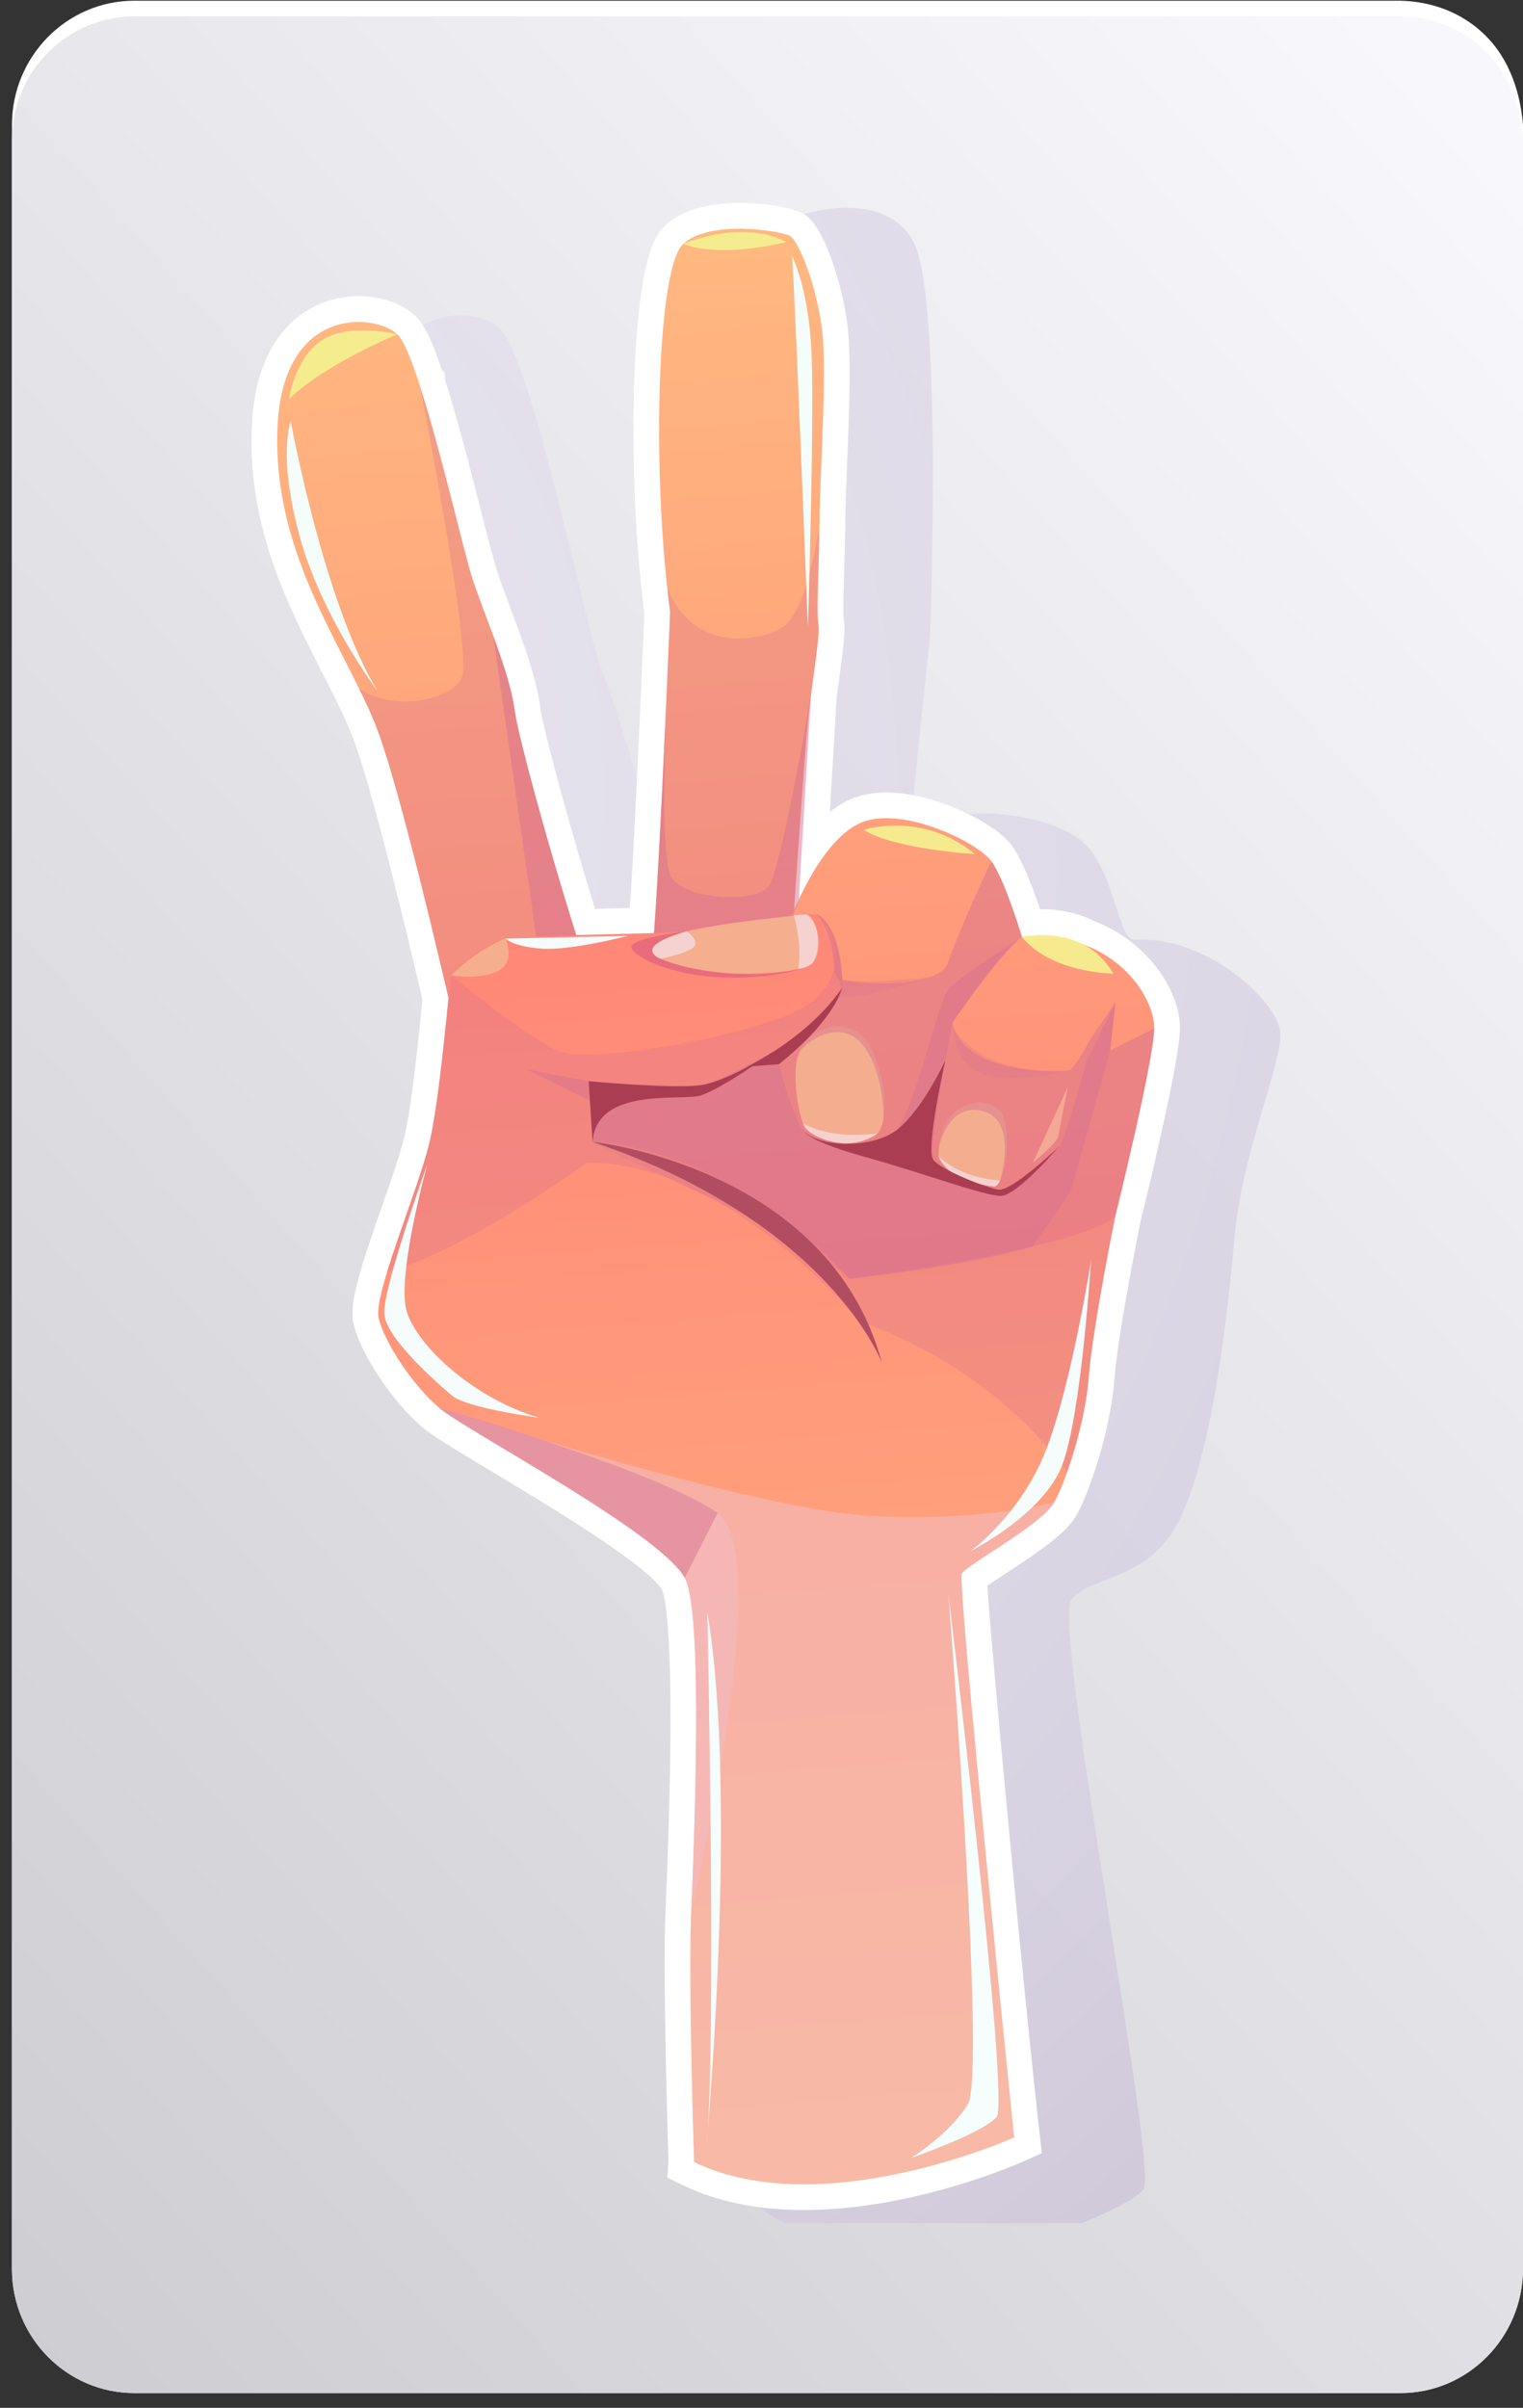 <svg width="74" height="117" viewBox="0 0 74 117" fill="none" xmlns="http://www.w3.org/2000/svg">
<rect x="0" y="0" width="74" height="117" fill="#333333" stroke="none"/>
<path d="M68.052 116.283H6.528C3.243 116.283 0.58 113.578 0.58 110.24V6.079C0.58 2.741 3.243 0.035 6.528 0.035H68.052C68.766 0.056 70.144 0.191 71.46 1.124C71.592 1.217 71.919 1.456 72.255 1.808C73.643 3.239 73.928 5.177 74 6.079V110.229C74 113.567 71.337 116.283 68.052 116.283Z" fill="white"/>
<path d="M68.043 116.283H6.527C3.242 116.283 0.58 113.588 0.58 110.262V6.822C0.58 3.496 3.242 0.8 6.527 0.8H68.043C68.573 0.8 69.512 0.872 70.552 1.358C70.797 1.471 71.552 1.843 72.256 2.566C73.796 4.136 73.969 6.202 74 6.822V110.262C73.99 113.588 71.328 116.283 68.043 116.283Z" fill="url(#paint0_linear_20_23281)"/>
<path opacity="0.8" d="M36.474 11.756C34.625 13.443 35.713 28.099 35.99 31.425C36.266 34.752 35.852 44.584 35.358 45.298C34.864 46.012 33.291 45.694 33.061 45.036C32.831 44.377 30.06 34.409 29.307 32.777C28.554 31.146 25.878 17.292 24.227 15.912C22.576 14.532 18.583 15.349 17.24 20.476C15.897 25.602 23.719 42.59 24.844 47.998C25.968 53.407 21.72 63.617 21.771 65.109C21.821 66.6 23.752 69.348 25.993 71.202C28.233 73.056 35.588 75.067 36.829 78.641C38.069 82.214 35.558 104.813 36.654 106.917C36.829 107.255 37.368 107.648 38.147 108.027L52.569 108.027C54.055 107.428 55.219 106.795 55.556 106.393C56.304 105.499 51.101 78.953 52.062 77.725C53.023 76.497 55.971 76.877 57.439 73.578C58.915 70.264 59.626 64.141 59.989 60.082C60.352 56.022 62.279 51.703 62.213 50.212C62.146 48.72 58.643 45.434 55.118 45.668C54.345 45.719 54.131 42.308 52.676 40.972C51.221 39.635 47.556 39.242 46.345 39.721C45.134 40.2 44.498 40.925 44.299 40.748C44.1 40.57 45.141 31.767 45.191 30.717C45.24 29.668 45.737 14.79 44.452 11.905C43.168 9.02 38.323 10.069 36.474 11.756Z" fill="url(#paint1_radial_20_23281)"/>
<path d="M33.184 106.184L32.428 105.82L32.479 104.983C32.48 104.958 32.191 96.194 32.334 92.937L32.337 92.857C32.449 90.268 32.523 87.91 32.557 85.847L32.55 85.774L32.559 85.711L32.56 85.654C32.59 83.658 32.581 81.966 32.533 80.618L32.525 80.384C32.425 77.915 32.208 77.341 32.177 77.27C31.488 76.052 26.364 72.983 23.9 71.507C22.07 70.41 21.011 69.77 20.537 69.37L20.528 69.362C19.07 68.117 17.539 65.821 17.186 64.353C17.036 63.742 17.159 62.918 17.62 61.417C17.879 60.567 18.219 59.595 18.548 58.655C19.011 57.333 19.489 55.965 19.68 55.098C20.017 53.577 20.315 50.661 20.492 48.918L20.527 48.577C18.495 39.895 17.511 36.718 17.042 35.578C16.858 35.127 16.63 34.63 16.323 34.011C16.1 33.556 15.867 33.097 15.619 32.61C13.948 29.327 12.054 25.605 12.229 20.799C12.377 16.677 14.391 15.242 15.579 14.754C17.371 14.016 19.277 14.501 20.167 15.336C20.489 15.642 20.87 16.182 21.474 17.993L21.608 18.104L21.636 18.501C22.248 20.412 22.883 22.909 23.396 24.925C23.727 26.223 24.012 27.345 24.163 27.793C24.325 28.276 24.544 28.863 24.776 29.484C24.892 29.797 25.013 30.119 25.133 30.446L25.179 30.575C25.604 31.731 26.094 33.177 26.25 34.376C26.385 35.423 27.735 40.372 28.909 44.163C29.049 44.159 29.193 44.156 29.339 44.152C29.739 44.142 30.162 44.132 30.608 44.12C30.757 41.797 30.929 38.444 31.112 34.312L31.116 34.247C31.118 34.22 31.121 34.194 31.121 34.17L31.122 34.141C31.127 33.99 31.132 33.854 31.139 33.734C31.143 33.64 31.147 33.556 31.151 33.486L31.154 33.428C31.155 33.326 31.159 33.253 31.161 33.214C31.239 31.47 31.291 30.155 31.305 29.784C31.261 29.447 31.221 29.1 31.185 28.759C30.824 25.536 30.691 21.573 30.829 18.157C31.072 12.115 31.961 11.291 32.345 10.935C34.144 9.281 38.151 9.921 38.965 10.355C39.215 10.489 39.8 10.804 40.507 12.905C40.752 13.633 41.174 15.09 41.251 16.674C41.333 18.262 41.24 20.538 41.159 22.545C41.117 23.59 41.077 24.577 41.072 25.252L41.071 25.33C41.07 25.552 41.068 25.777 41.062 26C41.052 26.557 41.034 27.123 41.017 27.671C40.989 28.573 40.951 29.81 40.994 30.091C41.088 30.61 40.993 31.36 40.787 32.872C40.748 33.16 40.706 33.461 40.666 33.771L40.669 33.81L40.652 33.897L40.32 39.459C40.756 39.105 41.236 38.828 41.756 38.678C43.15 38.279 44.724 38.649 45.796 39.029C46.946 39.432 48.52 40.216 49.179 41.108C49.676 41.791 50.199 43.181 50.537 44.181C51.258 44.171 52.218 44.28 53.158 44.756C55.811 45.767 57.362 48.205 57.332 49.996C57.309 51.613 55.737 58.057 55.403 59.408C55.367 59.585 55.157 60.641 54.917 61.937L54.897 62.039C54.612 63.632 54.236 65.823 54.154 66.946C54.055 68.327 53.672 70.077 53.123 71.678L53.033 71.94C52.802 72.595 52.56 73.16 52.335 73.571C51.846 74.469 50.594 75.329 48.879 76.448C48.589 76.637 48.228 76.872 47.975 77.048C48.11 79.508 49.737 96.805 50.517 103.721L50.62 104.628L49.787 105.002C49.384 105.183 39.845 109.397 33.184 106.184Z" fill="white"/>
<path d="M17.446 33.461C17.723 34.021 17.979 34.567 18.199 35.106C19.377 37.965 21.714 48.064 22.869 53.193C23.28 55.027 23.54 56.225 23.54 56.225C23.54 56.225 27.946 66.653 30.389 68.269C31.908 69.273 40.554 66.396 46.987 63.516C50.884 61.769 53.97 60.023 54.182 59.135C54.182 59.135 56.059 51.545 56.081 49.979C56.108 48.407 54.071 45.181 49.654 45.526L49.646 45.496C49.551 45.182 48.772 42.674 48.168 41.844C47.815 41.367 46.681 40.664 45.382 40.209C44.271 39.815 43.047 39.608 42.1 39.88C40.53 40.332 39.301 42.644 38.813 43.711C38.677 44.002 38.595 44.196 38.578 44.243C38.595 43.931 39.037 37.492 39.223 35.404C39.268 34.87 39.334 34.33 39.4 33.8C39.399 33.785 39.403 33.774 39.407 33.764C39.406 33.748 39.411 33.738 39.41 33.733C39.414 33.718 39.413 33.707 39.413 33.707C39.614 32.148 39.844 30.759 39.763 30.312C39.666 29.779 39.778 27.783 39.812 25.977C39.818 25.727 39.819 25.482 39.821 25.242C39.834 23.289 40.124 19.114 40.002 16.738C39.886 14.367 38.846 11.711 38.373 11.457C37.905 11.208 34.485 10.666 33.19 11.856C31.973 12.984 31.694 22.076 32.427 28.619C32.467 28.998 32.51 29.367 32.558 29.725C32.558 29.725 32.503 31.187 32.409 33.283C32.409 33.283 32.404 33.35 32.403 33.467C32.399 33.549 32.393 33.662 32.388 33.795C32.381 33.907 32.376 34.035 32.371 34.178C32.371 34.239 32.365 34.301 32.361 34.367C32.129 39.629 31.74 47.553 31.464 48.145C31.049 49.038 29.928 49.506 29.301 48.902C28.674 48.303 25.25 36.398 25.01 34.536C24.873 33.487 24.429 32.15 23.959 30.882L23.959 30.877C23.597 29.89 23.228 28.94 22.977 28.19C22.567 26.968 21.429 21.919 20.406 18.762C20.406 18.752 20.399 18.737 20.399 18.727C20.393 18.722 20.393 18.717 20.392 18.712L20.392 18.702C20.386 18.692 20.385 18.687 20.385 18.687C19.99 17.459 19.608 16.53 19.305 16.243C18.212 15.216 13.694 14.84 13.478 20.845C13.29 26.015 15.741 29.98 17.446 33.461Z" fill="url(#paint2_linear_20_23281)"/>
<path opacity="0.5" d="M26.052 45.498L26.438 57.923L42.666 63.848L46.987 63.516C50.884 61.768 53.97 60.022 54.182 59.135C54.182 59.135 56.059 51.545 56.081 49.979L53.941 51.041L54.199 48.702L52.995 50.466C52.995 50.466 52.267 51.873 51.955 51.994C51.643 52.114 46.831 52.291 46.275 49.699C46.275 49.699 48.434 46.369 49.654 45.526L49.646 45.496C49.551 45.182 48.772 42.674 48.167 41.844C48.167 41.844 46.604 45.164 46.051 46.787C45.498 48.404 38.962 47.903 37.94 46.346L38.812 43.711L39.407 33.764C39.403 33.774 39.398 33.785 39.4 33.8C39.241 34.719 37.933 42.214 37.365 43.047C36.755 43.93 33.132 43.73 32.577 42.545C32.15 41.63 32.283 36.61 32.36 34.367C32.128 39.629 31.739 47.552 31.464 48.144C31.049 49.037 29.928 49.506 29.3 48.902C28.673 48.303 25.25 36.397 25.009 34.535C24.872 33.486 24.428 32.149 23.958 30.881L26.052 45.498Z" fill="#D87290"/>
<path opacity="0.31" d="M17.446 33.462C17.723 34.021 17.979 34.567 18.199 35.106C19.377 37.965 21.714 48.064 22.869 53.193L34.56 53.012C34.56 53.012 39.301 42.643 38.812 43.71C38.677 44.001 38.595 44.196 38.578 44.243C38.595 43.931 39.037 37.491 39.222 35.403C39.268 34.87 39.334 34.33 39.4 33.8C39.398 33.784 39.403 33.774 39.407 33.763C39.406 33.748 39.41 33.738 39.41 33.733C39.414 33.717 39.413 33.707 39.413 33.707C39.614 32.147 39.843 30.759 39.763 30.311C39.666 29.779 39.777 27.783 39.811 25.976L39.744 25.9C39.744 25.9 39.189 29.739 38.028 30.475C36.871 31.207 33.773 31.703 32.462 28.682C32.45 28.657 32.439 28.638 32.427 28.618C32.466 28.998 32.51 29.366 32.558 29.724C32.558 29.724 32.502 31.186 32.409 33.282C32.409 33.282 32.404 33.349 32.403 33.467C32.399 33.548 32.392 33.661 32.387 33.794C32.38 33.907 32.375 34.034 32.371 34.177C32.37 34.239 32.365 34.3 32.36 34.367C32.128 39.628 31.739 47.552 31.464 48.144C31.048 49.037 29.928 49.505 29.3 48.901C28.673 48.303 25.249 36.397 25.009 34.535C24.872 33.486 24.428 32.149 23.958 30.881L23.958 30.876C23.596 29.89 23.228 28.939 22.977 28.189C22.567 26.967 21.429 21.918 20.406 18.761C20.611 19.836 22.915 31.695 22.452 32.898C22.045 33.958 19.235 34.654 17.446 33.462Z" fill="#D87290"/>
<path d="M18.4 64.055C18.685 65.241 20.047 67.307 21.339 68.41L21.345 68.415C22.659 69.527 32.042 74.456 33.273 76.669C34.071 78.101 33.848 86.858 33.586 92.911L33.586 92.916C33.441 96.26 33.727 105.058 33.727 105.058C39.94 108.056 49.274 103.861 49.274 103.861C49.274 103.861 46.507 76.939 46.727 76.479C46.952 76.024 50.616 74.111 51.237 72.973C51.429 72.622 51.645 72.116 51.854 71.524C51.854 71.519 51.854 71.519 51.854 71.519C52.336 70.172 52.798 68.363 52.906 66.857C52.993 65.668 53.369 63.473 53.683 61.721L53.687 61.711C53.953 60.268 54.182 59.135 54.182 59.135C52.085 60.754 41.281 62.136 41.281 62.136C39.918 60.921 37.104 59.451 34.485 58.195C33.892 57.909 33.31 57.633 32.756 57.375C32.74 57.371 32.729 57.362 32.714 57.358C30.526 56.349 28.818 55.604 28.793 55.484C28.741 55.197 28.602 52.538 28.602 52.538C28.602 52.538 32.334 52.959 34.054 52.73C35.774 52.501 40.867 49.275 40.93 47.986C40.976 46.994 40.644 45.521 40.147 44.821C40.129 44.797 40.118 44.777 40.112 44.767C40.112 44.767 40.107 44.768 40.106 44.763C40.106 44.763 40.106 44.763 40.106 44.758L40.101 44.758C39.965 44.58 39.813 44.464 39.658 44.43C38.907 44.284 35.76 45.23 31.844 45.338C27.924 45.446 25.449 45.473 24.558 45.608C23.666 45.743 22.029 47.056 21.928 47.39C21.826 47.719 21.426 52.994 20.901 55.368C20.553 56.944 19.438 59.736 18.816 61.781C18.498 62.815 18.303 63.66 18.4 64.055Z" fill="url(#paint3_linear_20_23281)"/>
<path opacity="0.31" d="M40.101 44.756C40.101 44.756 40.101 44.756 40.107 44.762C40.107 44.762 40.107 44.762 40.107 44.756L40.101 44.756Z" fill="#D87290"/>
<path opacity="0.31" d="M41.281 62.136C39.918 60.921 37.104 59.451 34.485 58.195C38.665 60.462 41.73 64.19 41.73 64.19C47.299 66.172 50.435 69.579 51.854 71.519C52.336 70.172 52.798 68.363 52.906 66.856C52.993 65.667 53.369 63.473 53.683 61.721L53.687 61.71C53.953 60.268 54.182 59.134 54.182 59.134C52.085 60.753 41.281 62.136 41.281 62.136Z" fill="#D87290"/>
<path opacity="0.31" d="M34.485 58.195C33.926 57.891 33.35 57.615 32.756 57.375C33.31 57.633 33.892 57.909 34.485 58.195Z" fill="#D87290"/>
<path opacity="0.31" d="M18.816 61.781C22.556 60.851 28.519 56.493 28.519 56.493C29.956 56.49 31.373 56.824 32.714 57.358C30.526 56.349 28.818 55.604 28.793 55.484C28.741 55.197 28.602 52.538 28.602 52.538C28.602 52.538 32.334 52.959 34.054 52.73C35.774 52.5 40.867 49.275 40.93 47.986C40.976 46.993 40.644 45.521 40.147 44.82C40.357 45.171 41.258 46.875 39.742 48.434C38.042 50.18 28.844 51.714 27.249 51.113C25.659 50.512 21.927 47.39 21.927 47.39C21.825 47.719 21.426 52.993 20.901 55.368C20.553 56.944 19.438 59.736 18.816 61.781Z" fill="#D87290"/>
<path opacity="0.5" d="M28.602 52.538L25.582 51.966L28.638 53.469L28.602 52.538Z" fill="#D87290"/>
<path opacity="0.5" d="M28.602 52.538L28.793 55.484C28.793 55.484 34.975 55.461 41.281 62.136C41.281 62.136 46.937 61.564 50.164 60.571L52.012 57.945L53.941 51.04L54.199 48.702L52.779 51.61C52.779 51.61 51.99 54.519 51.624 55.416C51.259 56.313 49.247 57.772 48.501 57.805C47.755 57.838 45.627 56.843 45.348 56.358C45.069 55.872 46.275 49.699 46.275 49.699C46.275 49.699 48.494 46.482 49.654 45.525C49.654 45.525 46.523 47.481 46.042 48.121C45.56 48.762 44.296 54.604 43.285 55.262C42.273 55.919 39.877 55.524 39.19 55.07C38.504 54.616 37.682 51.034 37.682 51.034C37.682 51.034 34.928 52.581 34.054 52.729C33.18 52.878 28.602 52.538 28.602 52.538Z" fill="#D87290"/>
<path opacity="0.97" d="M39.166 44.432C39.655 44.383 40.16 46.379 39.356 46.899C38.553 47.419 33.229 47.564 31.898 46.58C30.567 45.596 33.775 44.974 39.166 44.432Z" fill="#F5AF8F"/>
<path d="M39.157 46.991C39.157 46.991 37.81 47.573 35.2 47.496C32.591 47.419 30.819 46.506 30.675 46.046C30.531 45.587 33.358 45.255 33.358 45.255C33.358 45.255 31.583 45.684 31.693 46.258C31.802 46.831 36.169 47.89 39.157 46.991Z" fill="#E86C7C"/>
<path opacity="0.97" d="M38.559 44.477C38.559 44.477 39.001 45.808 38.782 47.092C38.782 47.092 39.151 47.033 39.434 46.84C39.716 46.646 40.072 45.036 39.166 44.433L38.559 44.477Z" fill="#F5D3D2"/>
<path opacity="0.97" d="M33.357 45.255C33.357 45.255 33.846 45.537 33.778 45.904C33.709 46.272 32.104 46.586 32.104 46.586C32.104 46.586 31.623 46.455 31.721 46.08C31.819 45.705 33.357 45.255 33.357 45.255Z" fill="#F5D3D2"/>
<path opacity="0.97" d="M45.601 56.162C45.601 56.162 45.849 57.34 48.289 57.652C48.397 57.664 48.501 57.554 48.592 57.358C48.887 56.75 49.06 55.355 48.813 54.467L48.78 54.368C48.766 54.318 48.752 54.268 48.733 54.224C48.727 54.214 48.727 54.204 48.721 54.199C48.415 53.54 47.32 53.344 46.515 53.946C46.072 54.276 45.718 54.848 45.627 55.716C45.628 55.721 45.628 55.727 45.623 55.732C45.608 55.866 45.599 56.009 45.601 56.162Z" fill="#F5AF8F"/>
<path opacity="0.97" d="M39.023 54.589C39.067 54.698 39.109 54.781 39.154 54.834C39.464 55.213 41.082 56.041 42.527 55.155C42.566 55.132 42.599 55.104 42.632 55.071C42.779 54.922 42.871 54.67 42.925 54.365L42.923 54.35C43.087 53.359 42.805 51.755 42.242 50.8C42.055 50.493 41.843 50.249 41.609 50.12C40.593 49.561 39.51 50.057 39.004 50.835C38.994 50.846 38.99 50.856 38.986 50.867C38.899 51.001 38.829 51.144 38.779 51.291C38.766 51.327 38.754 51.364 38.747 51.405C38.517 52.325 38.758 53.922 39.023 54.589Z" fill="#F5AF8F"/>
<path opacity="0.5" d="M39.004 50.835L38.878 51.115C39.331 50.443 40.884 49.564 41.864 50.711C42.9 51.931 42.928 54.013 42.924 54.35C43.139 53.039 42.578 50.651 41.609 50.119C40.593 49.561 39.51 50.057 39.004 50.835Z" fill="#D87290"/>
<path opacity="0.5" d="M38.747 51.405L38.878 51.115C38.831 51.175 38.8 51.233 38.779 51.291C38.767 51.327 38.754 51.364 38.747 51.405Z" fill="#D87290"/>
<path opacity="0.5" d="M45.628 55.716C45.725 55.327 46.228 53.581 47.763 53.993C49.459 54.448 48.621 57.26 48.593 57.358C48.913 56.692 49.1 55.077 48.733 54.224C48.286 53.178 45.881 53.246 45.628 55.716Z" fill="#D87290"/>
<path opacity="0.97" d="M45.601 56.162C45.601 56.162 45.849 57.34 48.289 57.652C48.397 57.664 48.501 57.554 48.592 57.358C48.592 57.358 46.724 57.309 45.601 56.162Z" fill="#F5D3D2"/>
<path opacity="0.97" d="M39.023 54.589C39.067 54.698 39.109 54.782 39.154 54.834C39.463 55.213 41.081 56.041 42.527 55.155C42.566 55.132 42.599 55.104 42.632 55.071C42.098 55.147 40.343 55.323 39.023 54.589Z" fill="#F5D3D2"/>
<path d="M37.681 51.035C37.681 51.035 34.944 53.015 33.965 53.251C32.985 53.488 28.974 52.83 28.793 55.484L28.602 52.538C28.602 52.538 32.683 52.925 34.054 52.73C35.425 52.534 37.681 51.035 37.681 51.035Z" fill="#AB3D52"/>
<path d="M39.1 54.992C39.1 54.992 39.252 55.452 42.08 56.232C44.908 57.012 47.869 58.136 48.65 58.108C49.431 58.08 51.458 55.711 51.458 55.711C51.458 55.711 49.146 57.925 48.501 57.806C47.856 57.686 45.749 56.867 45.348 56.358C44.947 55.85 45.937 51.52 45.937 51.52C45.937 51.52 44.836 53.891 43.631 54.861C42.426 55.831 39.88 55.769 39.1 54.992Z" fill="#AB3D52"/>
<path d="M40.93 47.986C40.93 47.986 40.604 49.514 37.849 51.71L36.323 51.827C36.323 51.827 39.252 50.434 40.93 47.986Z" fill="#AB3D52"/>
<path opacity="0.6" d="M33.589 92.891C33.779 92.112 37.643 75.512 34.865 73.525C32.061 71.524 21.671 68.477 21.345 68.415C22.658 69.527 32.042 74.456 33.273 76.669C34.071 78.101 33.847 86.837 33.589 92.891Z" fill="#F3BAC0"/>
<path opacity="0.6" d="M33.586 92.916C33.441 96.26 33.727 105.058 33.727 105.058C39.94 108.055 49.274 103.861 49.274 103.861C49.274 103.861 46.507 76.939 46.727 76.479C46.952 76.024 50.616 74.111 51.237 72.973C51.237 72.973 48.156 73.934 42.398 73.669C36.64 73.403 21.345 68.415 21.345 68.415C22.659 69.527 32.043 74.456 33.273 76.669C34.071 78.101 33.849 86.858 33.586 92.912L33.586 92.916Z" fill="#F3BAC0"/>
<path opacity="0.5" d="M21.345 68.415C22.658 69.527 32.042 74.456 33.273 76.669L34.865 73.525C32.061 71.524 21.671 68.477 21.345 68.415Z" fill="#D87290"/>
<path d="M42.848 66.214C42.848 66.214 40.294 59.378 28.793 55.484C28.793 55.484 40.281 56.692 42.848 66.214Z" fill="#B24D61"/>
<path opacity="0.97" d="M47.372 41.502C47.372 41.502 43.514 41.28 41.959 40.326C41.959 40.326 44.807 39.385 47.372 41.502Z" fill="#F5EE8F"/>
<path opacity="0.97" d="M54.092 47.309C54.092 47.309 51.091 47.296 49.653 45.526C49.653 45.526 52.646 44.813 54.092 47.309Z" fill="#F5EE8F"/>
<path opacity="0.97" d="M38.205 11.761C38.205 11.761 35.143 12.572 33.19 11.855C33.19 11.855 35.999 10.615 38.205 11.761Z" fill="#F5EE8F"/>
<path opacity="0.97" d="M19.305 16.242C19.305 16.242 15.717 17.727 14.043 19.398C14.043 19.398 14.318 17.377 15.656 16.523C16.994 15.669 19.305 16.242 19.305 16.242Z" fill="#F5EE8F"/>
<path opacity="0.3" d="M51.607 52.038C51.607 52.038 50.113 52.587 48.203 52.3C46.293 52.013 46.35 49.962 46.35 49.962C46.35 49.962 47.409 52.165 51.607 52.038Z" fill="#D87290"/>
<path opacity="0.3" d="M45.171 47.484C45.171 47.484 42.441 48.487 40.742 48.465C40.742 48.465 40.905 48.036 40.901 47.611C40.901 47.611 41.843 47.856 45.171 47.484Z" fill="#D87290"/>
<path opacity="0.97" d="M51.89 52.805L50.179 56.51C50.179 56.51 51.368 55.528 51.419 55.212C51.471 54.897 51.89 52.805 51.89 52.805Z" fill="#F5A995"/>
<path opacity="0.97" d="M26.206 68.891C26.206 68.891 22.694 68.426 21.971 67.822C21.249 67.218 18.791 65.06 18.674 63.876C18.558 62.693 20.766 56.56 20.766 56.56C20.766 56.56 19.221 62.129 19.781 63.791C20.341 65.453 23.02 67.957 26.206 68.891Z" fill="#F5FFFF"/>
<path opacity="0.97" d="M44.261 104.861C44.261 104.861 47.775 103.647 48.425 102.866C49.075 102.086 46.08 77.472 46.08 77.472C46.08 77.472 47.927 100.781 47.026 102.25C46.126 103.719 44.261 104.861 44.261 104.861Z" fill="#F5FFFF"/>
<path opacity="0.97" d="M53.013 61.232C53.013 61.232 52.542 68.767 51.609 71.193C50.676 73.619 47.141 75.378 47.141 75.378C47.141 75.378 49.691 73.573 50.914 70.228C52.137 66.883 53.013 61.232 53.013 61.232Z" fill="#F5FFFF"/>
<path opacity="0.97" d="M38.483 12.448C38.483 12.448 39.31 13.988 39.436 17.296C39.562 20.604 39.256 30.508 39.256 30.508C39.256 30.508 38.594 13.439 38.483 12.448Z" fill="#F5FFFF"/>
<path opacity="0.97" d="M14.126 20.47C14.126 20.47 15.741 29.326 18.355 33.598C18.355 33.598 15.624 29.977 14.554 26.038C13.485 22.098 14.126 20.47 14.126 20.47Z" fill="#F5FFFF"/>
<path opacity="0.97" d="M34.372 78.373C34.372 78.373 34.832 100.003 34.308 104.484C34.308 104.484 35.888 87.381 34.372 78.373Z" fill="#F5FFFF"/>
<path opacity="0.97" d="M30.522 45.473C30.522 45.473 27.801 46.183 26.382 46.099C24.963 46.015 24.557 45.608 24.557 45.608L30.522 45.473Z" fill="#F5FFFF"/>
<path opacity="0.97" d="M21.927 47.39C21.927 47.39 23.234 47.638 24.165 47.197C25.097 46.757 24.557 45.608 24.557 45.608C24.557 45.608 23.304 46.031 21.927 47.39Z" fill="#F5AF8F"/>
<path opacity="0.5" d="M40.93 47.986L40.546 47.272C40.546 47.272 40.503 45.15 39.657 44.43C39.657 44.43 40.908 44.77 40.93 47.986Z" fill="#D87290"/>
<defs>
<linearGradient id="paint0_linear_20_23281" x1="-12.486" y1="103.998" x2="86.146" y2="16.142" gradientUnits="userSpaceOnUse">
<stop stop-color="#CCCCD1"/>
<stop offset="0.968" stop-color="#F7F7FC"/>
</linearGradient>
<radialGradient id="paint1_radial_20_23281" cx="0" cy="0" r="1" gradientUnits="userSpaceOnUse" gradientTransform="translate(-7.159 37.732) rotate(-90) scale(200.307 200.307)">
<stop offset="0.006" stop-color="#E7E5F0"/>
<stop offset="0.169" stop-color="#E3E0EC"/>
<stop offset="0.368" stop-color="#D7D1E2"/>
<stop offset="0.587" stop-color="#C3B8D0"/>
<stop offset="0.818" stop-color="#A896B7"/>
<stop offset="1" stop-color="#8E75A0"/>
</radialGradient>
<linearGradient id="paint2_linear_20_23281" x1="37.248" y1="68.041" x2="32.879" y2="11.325" gradientUnits="userSpaceOnUse">
<stop stop-color="#FF8777"/>
<stop offset="0.984" stop-color="#FFB880"/>
</linearGradient>
<linearGradient id="paint3_linear_20_23281" x1="39.717" y1="106.142" x2="34.988" y2="44.752" gradientUnits="userSpaceOnUse">
<stop offset="0.016" stop-color="#FFB880"/>
<stop offset="1" stop-color="#FF8777"/>
</linearGradient>
</defs>
</svg>
